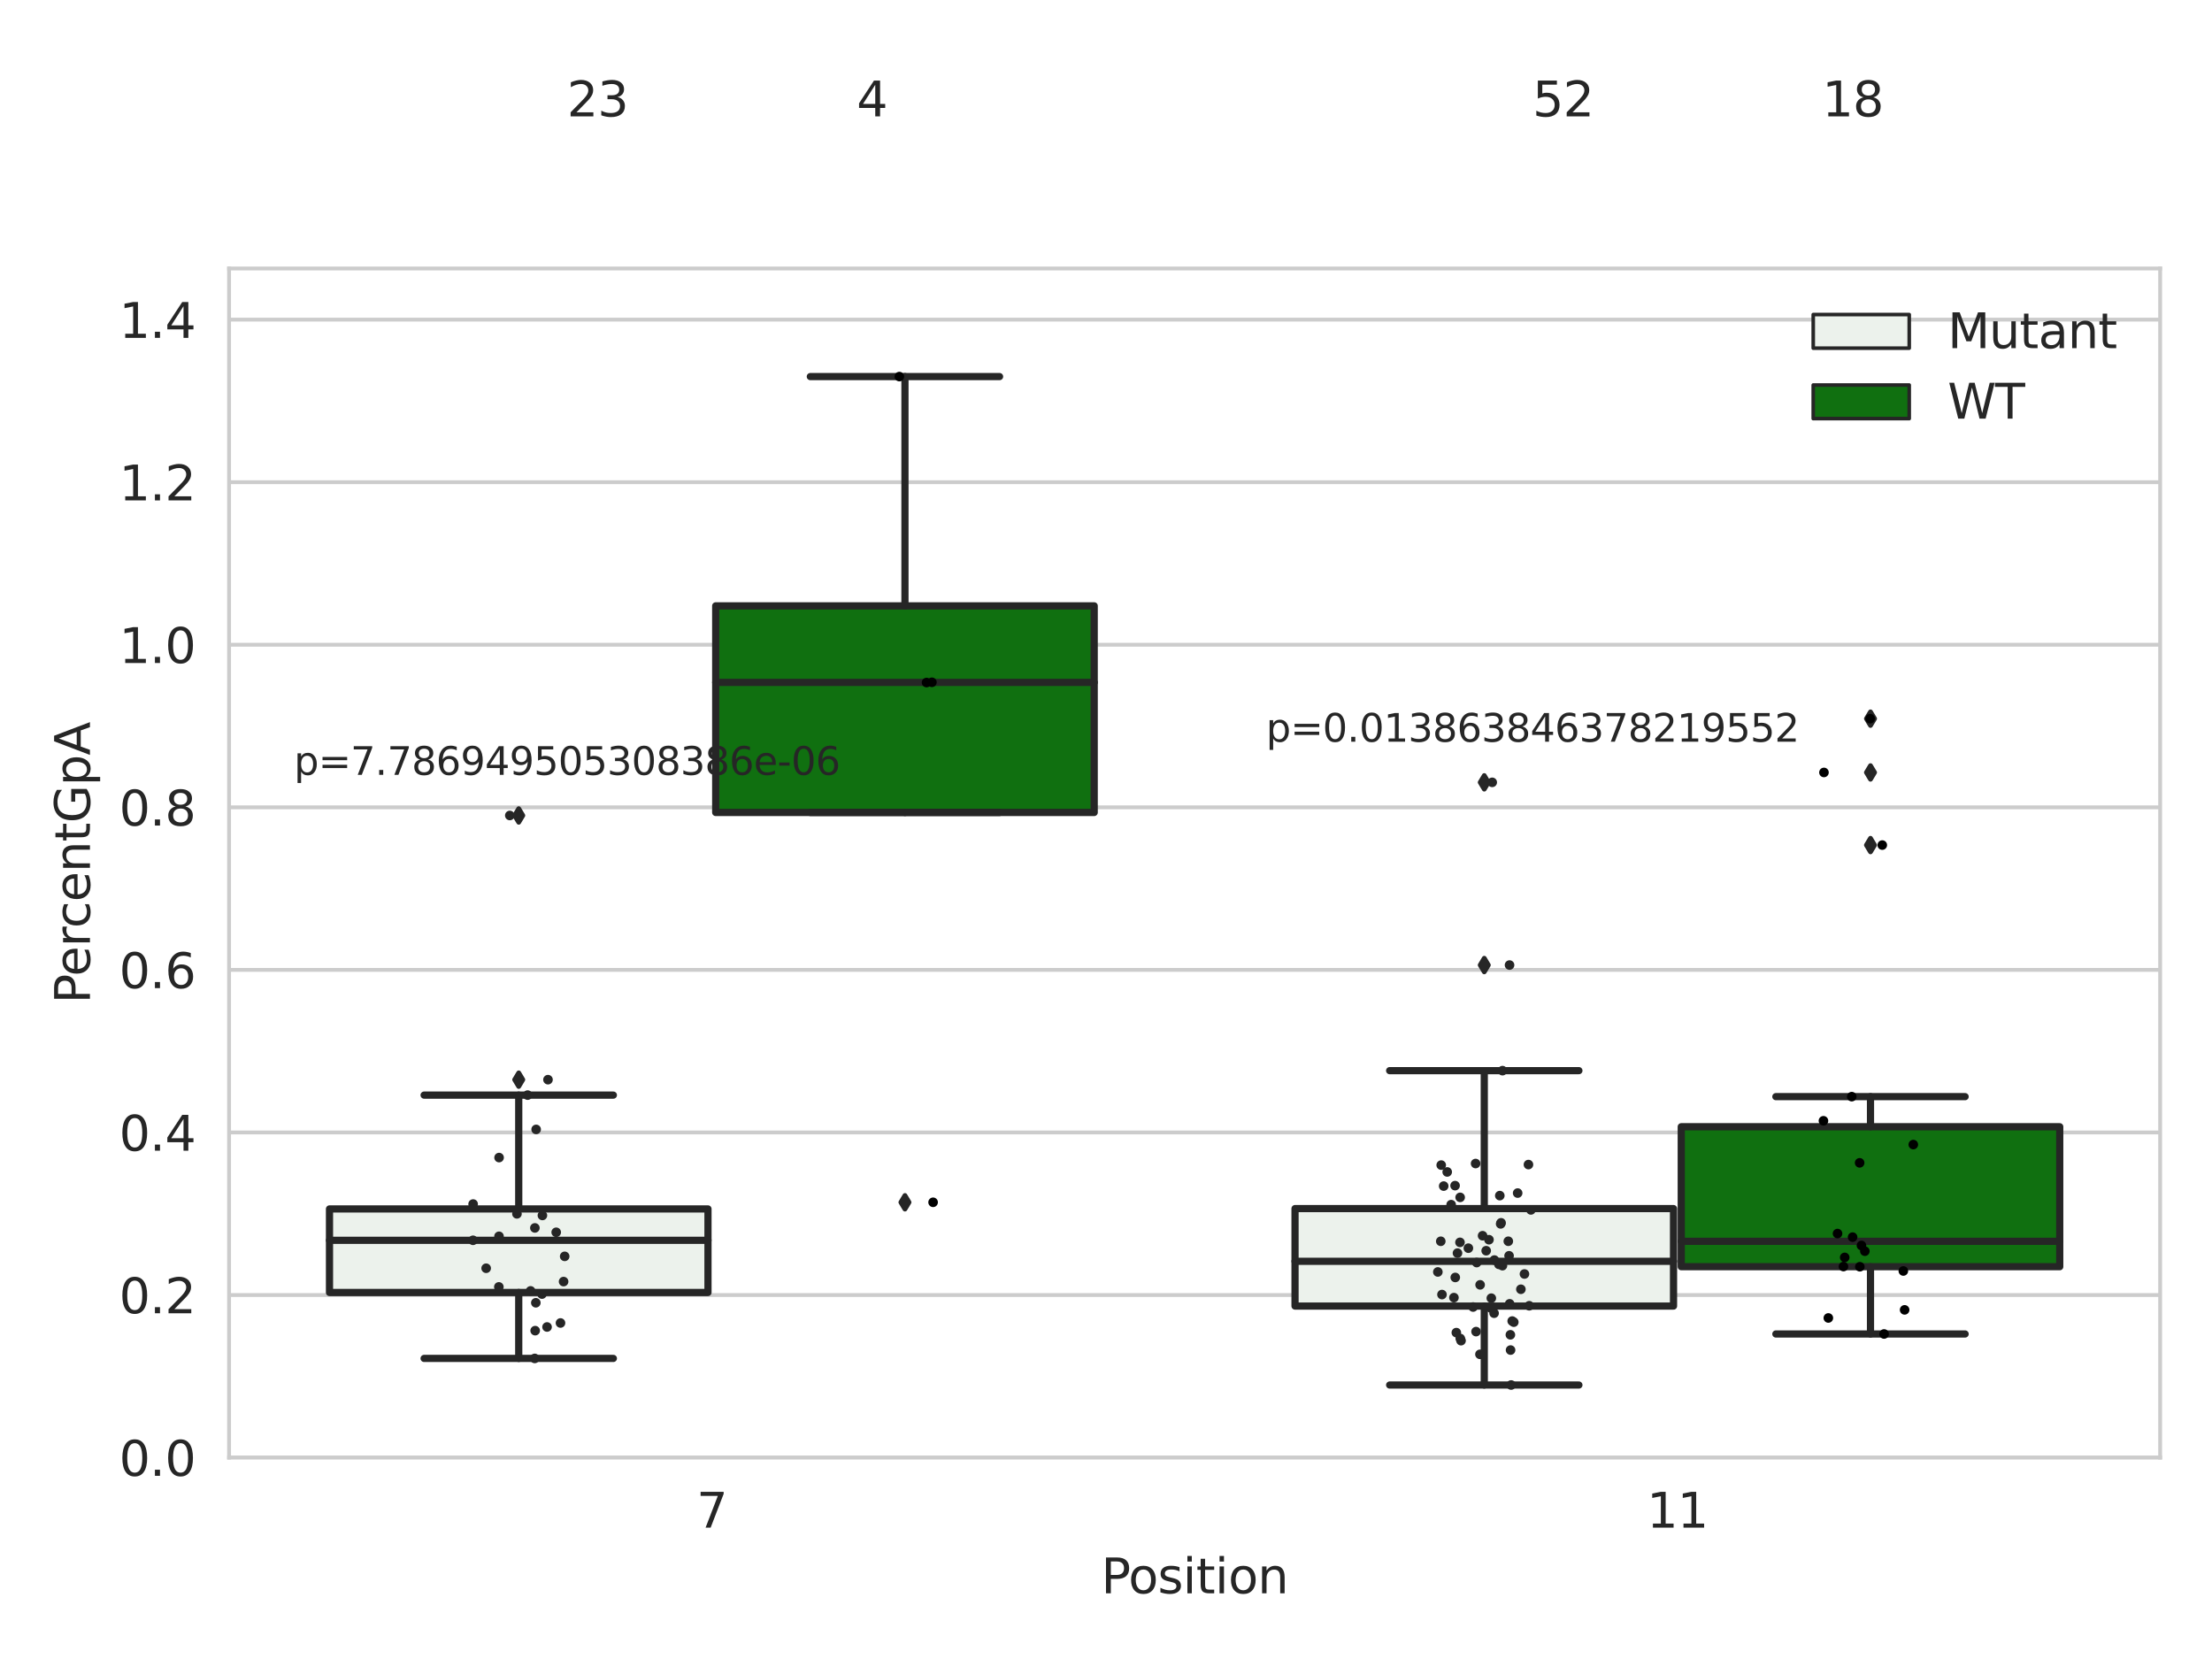 <?xml version="1.0" encoding="utf-8" standalone="no"?>
<!DOCTYPE svg PUBLIC "-//W3C//DTD SVG 1.1//EN"
  "http://www.w3.org/Graphics/SVG/1.1/DTD/svg11.dtd">
<svg xmlns:xlink="http://www.w3.org/1999/xlink" width="460.8pt" height="345.6pt" viewBox="0 0 460.8 345.6" xmlns="http://www.w3.org/2000/svg" version="1.1">
 <defs>
  <style type="text/css">*{stroke-linejoin: round; stroke-linecap: butt}</style>
 </defs>
 <g id="figure_1">
  <g id="patch_1">
   <path d="M 0 345.6 
L 460.8 345.6 
L 460.8 0 
L 0 0 
z
" style="fill: #ffffff"/>
  </g>
  <g id="axes_1">
   <g id="patch_2">
    <path d="M 47.72 303.64 
L 450 303.64 
L 450 55.93 
L 47.72 55.93 
z
" style="fill: #ffffff"/>
   </g>
   <g id="matplotlib.axis_1">
    <g id="xtick_1">
     <g id="text_1">
      <!-- 7 -->
      <g style="fill: #262626" transform="translate(145.109 318.238)scale(0.1 -0.1)">
       <defs>
        <path id="DejaVuSans-37" d="M 525 4666 
L 3525 4666 
L 3525 4397 
L 1831 0 
L 1172 0 
L 2766 4134 
L 525 4134 
L 525 4666 
z
" transform="scale(0.016)"/>
       </defs>
       <use xlink:href="#DejaVuSans-37"/>
      </g>
     </g>
    </g>
    <g id="xtick_2">
     <g id="text_2">
      <!-- 11 -->
      <g style="fill: #262626" transform="translate(343.067 318.238)scale(0.1 -0.1)">
       <defs>
        <path id="DejaVuSans-31" d="M 794 531 
L 1825 531 
L 1825 4091 
L 703 3866 
L 703 4441 
L 1819 4666 
L 2450 4666 
L 2450 531 
L 3481 531 
L 3481 0 
L 794 0 
L 794 531 
z
" transform="scale(0.016)"/>
       </defs>
       <use xlink:href="#DejaVuSans-31"/>
       <use xlink:href="#DejaVuSans-31" x="63.623"/>
      </g>
     </g>
    </g>
    <g id="text_3">
     <!-- Position -->
     <g style="fill: #262626" transform="translate(229.396 331.917)scale(0.1 -0.1)">
      <defs>
       <path id="DejaVuSans-50" d="M 1259 4147 
L 1259 2394 
L 2053 2394 
Q 2494 2394 2734 2622 
Q 2975 2850 2975 3272 
Q 2975 3691 2734 3919 
Q 2494 4147 2053 4147 
L 1259 4147 
z
M 628 4666 
L 2053 4666 
Q 2838 4666 3239 4311 
Q 3641 3956 3641 3272 
Q 3641 2581 3239 2228 
Q 2838 1875 2053 1875 
L 1259 1875 
L 1259 0 
L 628 0 
L 628 4666 
z
" transform="scale(0.016)"/>
       <path id="DejaVuSans-6f" d="M 1959 3097 
Q 1497 3097 1228 2736 
Q 959 2375 959 1747 
Q 959 1119 1226 758 
Q 1494 397 1959 397 
Q 2419 397 2687 759 
Q 2956 1122 2956 1747 
Q 2956 2369 2687 2733 
Q 2419 3097 1959 3097 
z
M 1959 3584 
Q 2709 3584 3137 3096 
Q 3566 2609 3566 1747 
Q 3566 888 3137 398 
Q 2709 -91 1959 -91 
Q 1206 -91 779 398 
Q 353 888 353 1747 
Q 353 2609 779 3096 
Q 1206 3584 1959 3584 
z
" transform="scale(0.016)"/>
       <path id="DejaVuSans-73" d="M 2834 3397 
L 2834 2853 
Q 2591 2978 2328 3040 
Q 2066 3103 1784 3103 
Q 1356 3103 1142 2972 
Q 928 2841 928 2578 
Q 928 2378 1081 2264 
Q 1234 2150 1697 2047 
L 1894 2003 
Q 2506 1872 2764 1633 
Q 3022 1394 3022 966 
Q 3022 478 2636 193 
Q 2250 -91 1575 -91 
Q 1294 -91 989 -36 
Q 684 19 347 128 
L 347 722 
Q 666 556 975 473 
Q 1284 391 1588 391 
Q 1994 391 2212 530 
Q 2431 669 2431 922 
Q 2431 1156 2273 1281 
Q 2116 1406 1581 1522 
L 1381 1569 
Q 847 1681 609 1914 
Q 372 2147 372 2553 
Q 372 3047 722 3315 
Q 1072 3584 1716 3584 
Q 2034 3584 2315 3537 
Q 2597 3491 2834 3397 
z
" transform="scale(0.016)"/>
       <path id="DejaVuSans-69" d="M 603 3500 
L 1178 3500 
L 1178 0 
L 603 0 
L 603 3500 
z
M 603 4863 
L 1178 4863 
L 1178 4134 
L 603 4134 
L 603 4863 
z
" transform="scale(0.016)"/>
       <path id="DejaVuSans-74" d="M 1172 4494 
L 1172 3500 
L 2356 3500 
L 2356 3053 
L 1172 3053 
L 1172 1153 
Q 1172 725 1289 603 
Q 1406 481 1766 481 
L 2356 481 
L 2356 0 
L 1766 0 
Q 1100 0 847 248 
Q 594 497 594 1153 
L 594 3053 
L 172 3053 
L 172 3500 
L 594 3500 
L 594 4494 
L 1172 4494 
z
" transform="scale(0.016)"/>
       <path id="DejaVuSans-6e" d="M 3513 2113 
L 3513 0 
L 2938 0 
L 2938 2094 
Q 2938 2591 2744 2837 
Q 2550 3084 2163 3084 
Q 1697 3084 1428 2787 
Q 1159 2491 1159 1978 
L 1159 0 
L 581 0 
L 581 3500 
L 1159 3500 
L 1159 2956 
Q 1366 3272 1645 3428 
Q 1925 3584 2291 3584 
Q 2894 3584 3203 3211 
Q 3513 2838 3513 2113 
z
" transform="scale(0.016)"/>
      </defs>
      <use xlink:href="#DejaVuSans-50"/>
      <use xlink:href="#DejaVuSans-6f" x="56.678"/>
      <use xlink:href="#DejaVuSans-73" x="117.859"/>
      <use xlink:href="#DejaVuSans-69" x="169.959"/>
      <use xlink:href="#DejaVuSans-74" x="197.742"/>
      <use xlink:href="#DejaVuSans-69" x="236.951"/>
      <use xlink:href="#DejaVuSans-6f" x="264.734"/>
      <use xlink:href="#DejaVuSans-6e" x="325.916"/>
     </g>
    </g>
   </g>
   <g id="matplotlib.axis_2">
    <g id="ytick_1">
     <g id="line2d_1">
      <path d="M 47.72 303.64 
L 450 303.64 
" clip-path="url(#p3876f5546f)" style="fill: none; stroke: #cccccc; stroke-width: 0.8; stroke-linecap: round"/>
     </g>
     <g id="text_4">
      <!-- 0.0 -->
      <g style="fill: #262626" transform="translate(24.817 307.439)scale(0.1 -0.1)">
       <defs>
        <path id="DejaVuSans-30" d="M 2034 4250 
Q 1547 4250 1301 3770 
Q 1056 3291 1056 2328 
Q 1056 1369 1301 889 
Q 1547 409 2034 409 
Q 2525 409 2770 889 
Q 3016 1369 3016 2328 
Q 3016 3291 2770 3770 
Q 2525 4250 2034 4250 
z
M 2034 4750 
Q 2819 4750 3233 4129 
Q 3647 3509 3647 2328 
Q 3647 1150 3233 529 
Q 2819 -91 2034 -91 
Q 1250 -91 836 529 
Q 422 1150 422 2328 
Q 422 3509 836 4129 
Q 1250 4750 2034 4750 
z
" transform="scale(0.016)"/>
        <path id="DejaVuSans-2e" d="M 684 794 
L 1344 794 
L 1344 0 
L 684 0 
L 684 794 
z
" transform="scale(0.016)"/>
       </defs>
       <use xlink:href="#DejaVuSans-30"/>
       <use xlink:href="#DejaVuSans-2e" x="63.623"/>
       <use xlink:href="#DejaVuSans-30" x="95.41"/>
      </g>
     </g>
    </g>
    <g id="ytick_2">
     <g id="line2d_2">
      <path d="M 47.72 269.774 
L 450 269.774 
" clip-path="url(#p3876f5546f)" style="fill: none; stroke: #cccccc; stroke-width: 0.8; stroke-linecap: round"/>
     </g>
     <g id="text_5">
      <!-- 0.2 -->
      <g style="fill: #262626" transform="translate(24.817 273.574)scale(0.1 -0.1)">
       <defs>
        <path id="DejaVuSans-32" d="M 1228 531 
L 3431 531 
L 3431 0 
L 469 0 
L 469 531 
Q 828 903 1448 1529 
Q 2069 2156 2228 2338 
Q 2531 2678 2651 2914 
Q 2772 3150 2772 3378 
Q 2772 3750 2511 3984 
Q 2250 4219 1831 4219 
Q 1534 4219 1204 4116 
Q 875 4013 500 3803 
L 500 4441 
Q 881 4594 1212 4672 
Q 1544 4750 1819 4750 
Q 2544 4750 2975 4387 
Q 3406 4025 3406 3419 
Q 3406 3131 3298 2873 
Q 3191 2616 2906 2266 
Q 2828 2175 2409 1742 
Q 1991 1309 1228 531 
z
" transform="scale(0.016)"/>
       </defs>
       <use xlink:href="#DejaVuSans-30"/>
       <use xlink:href="#DejaVuSans-2e" x="63.623"/>
       <use xlink:href="#DejaVuSans-32" x="95.41"/>
      </g>
     </g>
    </g>
    <g id="ytick_3">
     <g id="line2d_3">
      <path d="M 47.72 235.909 
L 450 235.909 
" clip-path="url(#p3876f5546f)" style="fill: none; stroke: #cccccc; stroke-width: 0.8; stroke-linecap: round"/>
     </g>
     <g id="text_6">
      <!-- 0.4 -->
      <g style="fill: #262626" transform="translate(24.817 239.708)scale(0.1 -0.1)">
       <defs>
        <path id="DejaVuSans-34" d="M 2419 4116 
L 825 1625 
L 2419 1625 
L 2419 4116 
z
M 2253 4666 
L 3047 4666 
L 3047 1625 
L 3713 1625 
L 3713 1100 
L 3047 1100 
L 3047 0 
L 2419 0 
L 2419 1100 
L 313 1100 
L 313 1709 
L 2253 4666 
z
" transform="scale(0.016)"/>
       </defs>
       <use xlink:href="#DejaVuSans-30"/>
       <use xlink:href="#DejaVuSans-2e" x="63.623"/>
       <use xlink:href="#DejaVuSans-34" x="95.41"/>
      </g>
     </g>
    </g>
    <g id="ytick_4">
     <g id="line2d_4">
      <path d="M 47.72 202.043 
L 450 202.043 
" clip-path="url(#p3876f5546f)" style="fill: none; stroke: #cccccc; stroke-width: 0.8; stroke-linecap: round"/>
     </g>
     <g id="text_7">
      <!-- 0.6 -->
      <g style="fill: #262626" transform="translate(24.817 205.842)scale(0.1 -0.1)">
       <defs>
        <path id="DejaVuSans-36" d="M 2113 2584 
Q 1688 2584 1439 2293 
Q 1191 2003 1191 1497 
Q 1191 994 1439 701 
Q 1688 409 2113 409 
Q 2538 409 2786 701 
Q 3034 994 3034 1497 
Q 3034 2003 2786 2293 
Q 2538 2584 2113 2584 
z
M 3366 4563 
L 3366 3988 
Q 3128 4100 2886 4159 
Q 2644 4219 2406 4219 
Q 1781 4219 1451 3797 
Q 1122 3375 1075 2522 
Q 1259 2794 1537 2939 
Q 1816 3084 2150 3084 
Q 2853 3084 3261 2657 
Q 3669 2231 3669 1497 
Q 3669 778 3244 343 
Q 2819 -91 2113 -91 
Q 1303 -91 875 529 
Q 447 1150 447 2328 
Q 447 3434 972 4092 
Q 1497 4750 2381 4750 
Q 2619 4750 2861 4703 
Q 3103 4656 3366 4563 
z
" transform="scale(0.016)"/>
       </defs>
       <use xlink:href="#DejaVuSans-30"/>
       <use xlink:href="#DejaVuSans-2e" x="63.623"/>
       <use xlink:href="#DejaVuSans-36" x="95.41"/>
      </g>
     </g>
    </g>
    <g id="ytick_5">
     <g id="line2d_5">
      <path d="M 47.72 168.177 
L 450 168.177 
" clip-path="url(#p3876f5546f)" style="fill: none; stroke: #cccccc; stroke-width: 0.8; stroke-linecap: round"/>
     </g>
     <g id="text_8">
      <!-- 0.8 -->
      <g style="fill: #262626" transform="translate(24.817 171.977)scale(0.1 -0.1)">
       <defs>
        <path id="DejaVuSans-38" d="M 2034 2216 
Q 1584 2216 1326 1975 
Q 1069 1734 1069 1313 
Q 1069 891 1326 650 
Q 1584 409 2034 409 
Q 2484 409 2743 651 
Q 3003 894 3003 1313 
Q 3003 1734 2745 1975 
Q 2488 2216 2034 2216 
z
M 1403 2484 
Q 997 2584 770 2862 
Q 544 3141 544 3541 
Q 544 4100 942 4425 
Q 1341 4750 2034 4750 
Q 2731 4750 3128 4425 
Q 3525 4100 3525 3541 
Q 3525 3141 3298 2862 
Q 3072 2584 2669 2484 
Q 3125 2378 3379 2068 
Q 3634 1759 3634 1313 
Q 3634 634 3220 271 
Q 2806 -91 2034 -91 
Q 1263 -91 848 271 
Q 434 634 434 1313 
Q 434 1759 690 2068 
Q 947 2378 1403 2484 
z
M 1172 3481 
Q 1172 3119 1398 2916 
Q 1625 2713 2034 2713 
Q 2441 2713 2670 2916 
Q 2900 3119 2900 3481 
Q 2900 3844 2670 4047 
Q 2441 4250 2034 4250 
Q 1625 4250 1398 4047 
Q 1172 3844 1172 3481 
z
" transform="scale(0.016)"/>
       </defs>
       <use xlink:href="#DejaVuSans-30"/>
       <use xlink:href="#DejaVuSans-2e" x="63.623"/>
       <use xlink:href="#DejaVuSans-38" x="95.41"/>
      </g>
     </g>
    </g>
    <g id="ytick_6">
     <g id="line2d_6">
      <path d="M 47.72 134.312 
L 450 134.312 
" clip-path="url(#p3876f5546f)" style="fill: none; stroke: #cccccc; stroke-width: 0.8; stroke-linecap: round"/>
     </g>
     <g id="text_9">
      <!-- 1.0 -->
      <g style="fill: #262626" transform="translate(24.817 138.111)scale(0.1 -0.1)">
       <use xlink:href="#DejaVuSans-31"/>
       <use xlink:href="#DejaVuSans-2e" x="63.623"/>
       <use xlink:href="#DejaVuSans-30" x="95.41"/>
      </g>
     </g>
    </g>
    <g id="ytick_7">
     <g id="line2d_7">
      <path d="M 47.72 100.446 
L 450 100.446 
" clip-path="url(#p3876f5546f)" style="fill: none; stroke: #cccccc; stroke-width: 0.8; stroke-linecap: round"/>
     </g>
     <g id="text_10">
      <!-- 1.2 -->
      <g style="fill: #262626" transform="translate(24.817 104.245)scale(0.1 -0.1)">
       <use xlink:href="#DejaVuSans-31"/>
       <use xlink:href="#DejaVuSans-2e" x="63.623"/>
       <use xlink:href="#DejaVuSans-32" x="95.41"/>
      </g>
     </g>
    </g>
    <g id="ytick_8">
     <g id="line2d_8">
      <path d="M 47.72 66.58 
L 450 66.58 
" clip-path="url(#p3876f5546f)" style="fill: none; stroke: #cccccc; stroke-width: 0.8; stroke-linecap: round"/>
     </g>
     <g id="text_11">
      <!-- 1.4 -->
      <g style="fill: #262626" transform="translate(24.817 70.38)scale(0.1 -0.1)">
       <use xlink:href="#DejaVuSans-31"/>
       <use xlink:href="#DejaVuSans-2e" x="63.623"/>
       <use xlink:href="#DejaVuSans-34" x="95.41"/>
      </g>
     </g>
    </g>
    <g id="text_12">
     <!-- PercentGpA -->
     <g style="fill: #262626" transform="translate(18.737 209.062)rotate(-90)scale(0.1 -0.1)">
      <defs>
       <path id="DejaVuSans-65" d="M 3597 1894 
L 3597 1613 
L 953 1613 
Q 991 1019 1311 708 
Q 1631 397 2203 397 
Q 2534 397 2845 478 
Q 3156 559 3463 722 
L 3463 178 
Q 3153 47 2828 -22 
Q 2503 -91 2169 -91 
Q 1331 -91 842 396 
Q 353 884 353 1716 
Q 353 2575 817 3079 
Q 1281 3584 2069 3584 
Q 2775 3584 3186 3129 
Q 3597 2675 3597 1894 
z
M 3022 2063 
Q 3016 2534 2758 2815 
Q 2500 3097 2075 3097 
Q 1594 3097 1305 2825 
Q 1016 2553 972 2059 
L 3022 2063 
z
" transform="scale(0.016)"/>
       <path id="DejaVuSans-72" d="M 2631 2963 
Q 2534 3019 2420 3045 
Q 2306 3072 2169 3072 
Q 1681 3072 1420 2755 
Q 1159 2438 1159 1844 
L 1159 0 
L 581 0 
L 581 3500 
L 1159 3500 
L 1159 2956 
Q 1341 3275 1631 3429 
Q 1922 3584 2338 3584 
Q 2397 3584 2469 3576 
Q 2541 3569 2628 3553 
L 2631 2963 
z
" transform="scale(0.016)"/>
       <path id="DejaVuSans-63" d="M 3122 3366 
L 3122 2828 
Q 2878 2963 2633 3030 
Q 2388 3097 2138 3097 
Q 1578 3097 1268 2742 
Q 959 2388 959 1747 
Q 959 1106 1268 751 
Q 1578 397 2138 397 
Q 2388 397 2633 464 
Q 2878 531 3122 666 
L 3122 134 
Q 2881 22 2623 -34 
Q 2366 -91 2075 -91 
Q 1284 -91 818 406 
Q 353 903 353 1747 
Q 353 2603 823 3093 
Q 1294 3584 2113 3584 
Q 2378 3584 2631 3529 
Q 2884 3475 3122 3366 
z
" transform="scale(0.016)"/>
       <path id="DejaVuSans-47" d="M 3809 666 
L 3809 1919 
L 2778 1919 
L 2778 2438 
L 4434 2438 
L 4434 434 
Q 4069 175 3628 42 
Q 3188 -91 2688 -91 
Q 1594 -91 976 548 
Q 359 1188 359 2328 
Q 359 3472 976 4111 
Q 1594 4750 2688 4750 
Q 3144 4750 3555 4637 
Q 3966 4525 4313 4306 
L 4313 3634 
Q 3963 3931 3569 4081 
Q 3175 4231 2741 4231 
Q 1884 4231 1454 3753 
Q 1025 3275 1025 2328 
Q 1025 1384 1454 906 
Q 1884 428 2741 428 
Q 3075 428 3337 486 
Q 3600 544 3809 666 
z
" transform="scale(0.016)"/>
       <path id="DejaVuSans-70" d="M 1159 525 
L 1159 -1331 
L 581 -1331 
L 581 3500 
L 1159 3500 
L 1159 2969 
Q 1341 3281 1617 3432 
Q 1894 3584 2278 3584 
Q 2916 3584 3314 3078 
Q 3713 2572 3713 1747 
Q 3713 922 3314 415 
Q 2916 -91 2278 -91 
Q 1894 -91 1617 61 
Q 1341 213 1159 525 
z
M 3116 1747 
Q 3116 2381 2855 2742 
Q 2594 3103 2138 3103 
Q 1681 3103 1420 2742 
Q 1159 2381 1159 1747 
Q 1159 1113 1420 752 
Q 1681 391 2138 391 
Q 2594 391 2855 752 
Q 3116 1113 3116 1747 
z
" transform="scale(0.016)"/>
       <path id="DejaVuSans-41" d="M 2188 4044 
L 1331 1722 
L 3047 1722 
L 2188 4044 
z
M 1831 4666 
L 2547 4666 
L 4325 0 
L 3669 0 
L 3244 1197 
L 1141 1197 
L 716 0 
L 50 0 
L 1831 4666 
z
" transform="scale(0.016)"/>
      </defs>
      <use xlink:href="#DejaVuSans-50"/>
      <use xlink:href="#DejaVuSans-65" x="56.678"/>
      <use xlink:href="#DejaVuSans-72" x="118.201"/>
      <use xlink:href="#DejaVuSans-63" x="157.064"/>
      <use xlink:href="#DejaVuSans-65" x="212.045"/>
      <use xlink:href="#DejaVuSans-6e" x="273.568"/>
      <use xlink:href="#DejaVuSans-74" x="336.947"/>
      <use xlink:href="#DejaVuSans-47" x="376.156"/>
      <use xlink:href="#DejaVuSans-70" x="453.646"/>
      <use xlink:href="#DejaVuSans-41" x="517.123"/>
     </g>
    </g>
   </g>
   <g id="patch_3">
    <path d="M 68.639 269.248 
L 147.485 269.248 
L 147.485 251.844 
L 68.639 251.844 
L 68.639 269.248 
z
" clip-path="url(#p3876f5546f)" style="fill: #ecf2ec; stroke: #262626; stroke-width: 1.5; stroke-linejoin: miter"/>
   </g>
   <g id="patch_4">
    <path d="M 149.095 169.254 
L 227.941 169.254 
L 227.941 126.212 
L 149.095 126.212 
L 149.095 169.254 
z
" clip-path="url(#p3876f5546f)" style="fill: #107010; stroke: #262626; stroke-width: 1.5; stroke-linejoin: miter"/>
   </g>
   <g id="patch_5">
    <path d="M 269.779 272.078 
L 348.625 272.078 
L 348.625 251.771 
L 269.779 251.771 
L 269.779 272.078 
z
" clip-path="url(#p3876f5546f)" style="fill: #ecf2ec; stroke: #262626; stroke-width: 1.5; stroke-linejoin: miter"/>
   </g>
   <g id="patch_6">
    <path d="M 350.235 263.876 
L 429.081 263.876 
L 429.081 234.719 
L 350.235 234.719 
L 350.235 263.876 
z
" clip-path="url(#p3876f5546f)" style="fill: #107010; stroke: #262626; stroke-width: 1.5; stroke-linejoin: miter"/>
   </g>
   <g id="patch_7">
    <path d="M 148.29 303.64 
L 148.29 303.64 
L 148.29 303.64 
L 148.29 303.64 
z
" clip-path="url(#p3876f5546f)" style="fill: #ecf2ec; stroke: #262626; stroke-width: 0.75; stroke-linejoin: miter"/>
   </g>
   <g id="patch_8">
    <path d="M 148.29 303.64 
L 148.29 303.64 
L 148.29 303.64 
L 148.29 303.64 
z
" clip-path="url(#p3876f5546f)" style="fill: #107010; stroke: #262626; stroke-width: 0.75; stroke-linejoin: miter"/>
   </g>
   <g id="PathCollection_1"/>
   <g id="PathCollection_2"/>
   <g id="line2d_9">
    <path d="M 108.062 269.248 
L 108.062 282.984 
" clip-path="url(#p3876f5546f)" style="fill: none; stroke: #262626; stroke-width: 1.5; stroke-linecap: round"/>
   </g>
   <g id="line2d_10">
    <path d="M 108.062 251.844 
L 108.062 228.133 
" clip-path="url(#p3876f5546f)" style="fill: none; stroke: #262626; stroke-width: 1.5; stroke-linecap: round"/>
   </g>
   <g id="line2d_11">
    <path d="M 88.35 282.984 
L 127.774 282.984 
" clip-path="url(#p3876f5546f)" style="fill: none; stroke: #262626; stroke-width: 1.5; stroke-linecap: round"/>
   </g>
   <g id="line2d_12">
    <path d="M 88.35 228.133 
L 127.774 228.133 
" clip-path="url(#p3876f5546f)" style="fill: none; stroke: #262626; stroke-width: 1.5; stroke-linecap: round"/>
   </g>
   <g id="line2d_13">
    <defs>
     <path id="m146801a4af" d="M -0 1.414 
L 0.849 0 
L 0 -1.414 
L -0.849 -0 
z
" style="stroke: #262626; stroke-linejoin: miter"/>
    </defs>
    <g clip-path="url(#p3876f5546f)">
     <use xlink:href="#m146801a4af" x="108.062" y="224.915" style="fill: #262626; stroke: #262626; stroke-linejoin: miter"/>
     <use xlink:href="#m146801a4af" x="108.062" y="169.878" style="fill: #262626; stroke: #262626; stroke-linejoin: miter"/>
    </g>
   </g>
   <g id="line2d_14">
    <path d="M 188.518 169.254 
L 188.518 169.254 
" clip-path="url(#p3876f5546f)" style="fill: none; stroke: #262626; stroke-width: 1.5; stroke-linecap: round"/>
   </g>
   <g id="line2d_15">
    <path d="M 188.518 126.212 
L 188.518 78.449 
" clip-path="url(#p3876f5546f)" style="fill: none; stroke: #262626; stroke-width: 1.5; stroke-linecap: round"/>
   </g>
   <g id="line2d_16">
    <path d="M 168.806 169.254 
L 208.23 169.254 
" clip-path="url(#p3876f5546f)" style="fill: none; stroke: #262626; stroke-width: 1.5; stroke-linecap: round"/>
   </g>
   <g id="line2d_17">
    <path d="M 168.806 78.449 
L 208.23 78.449 
" clip-path="url(#p3876f5546f)" style="fill: none; stroke: #262626; stroke-width: 1.5; stroke-linecap: round"/>
   </g>
   <g id="line2d_18">
    <g clip-path="url(#p3876f5546f)">
     <use xlink:href="#m146801a4af" x="188.518" y="250.46" style="fill: #262626; stroke: #262626; stroke-linejoin: miter"/>
    </g>
   </g>
   <g id="line2d_19">
    <path d="M 309.202 272.078 
L 309.202 288.525 
" clip-path="url(#p3876f5546f)" style="fill: none; stroke: #262626; stroke-width: 1.5; stroke-linecap: round"/>
   </g>
   <g id="line2d_20">
    <path d="M 309.202 251.771 
L 309.202 223.036 
" clip-path="url(#p3876f5546f)" style="fill: none; stroke: #262626; stroke-width: 1.5; stroke-linecap: round"/>
   </g>
   <g id="line2d_21">
    <path d="M 289.49 288.525 
L 328.914 288.525 
" clip-path="url(#p3876f5546f)" style="fill: none; stroke: #262626; stroke-width: 1.5; stroke-linecap: round"/>
   </g>
   <g id="line2d_22">
    <path d="M 289.49 223.036 
L 328.914 223.036 
" clip-path="url(#p3876f5546f)" style="fill: none; stroke: #262626; stroke-width: 1.5; stroke-linecap: round"/>
   </g>
   <g id="line2d_23">
    <g clip-path="url(#p3876f5546f)">
     <use xlink:href="#m146801a4af" x="309.202" y="201.038" style="fill: #262626; stroke: #262626; stroke-linejoin: miter"/>
     <use xlink:href="#m146801a4af" x="309.202" y="162.976" style="fill: #262626; stroke: #262626; stroke-linejoin: miter"/>
    </g>
   </g>
   <g id="line2d_24">
    <path d="M 389.658 263.876 
L 389.658 277.892 
" clip-path="url(#p3876f5546f)" style="fill: none; stroke: #262626; stroke-width: 1.5; stroke-linecap: round"/>
   </g>
   <g id="line2d_25">
    <path d="M 389.658 234.719 
L 389.658 228.451 
" clip-path="url(#p3876f5546f)" style="fill: none; stroke: #262626; stroke-width: 1.5; stroke-linecap: round"/>
   </g>
   <g id="line2d_26">
    <path d="M 369.946 277.892 
L 409.37 277.892 
" clip-path="url(#p3876f5546f)" style="fill: none; stroke: #262626; stroke-width: 1.5; stroke-linecap: round"/>
   </g>
   <g id="line2d_27">
    <path d="M 369.946 228.451 
L 409.37 228.451 
" clip-path="url(#p3876f5546f)" style="fill: none; stroke: #262626; stroke-width: 1.5; stroke-linecap: round"/>
   </g>
   <g id="line2d_28">
    <g clip-path="url(#p3876f5546f)">
     <use xlink:href="#m146801a4af" x="389.658" y="149.71" style="fill: #262626; stroke: #262626; stroke-linejoin: miter"/>
     <use xlink:href="#m146801a4af" x="389.658" y="176.044" style="fill: #262626; stroke: #262626; stroke-linejoin: miter"/>
     <use xlink:href="#m146801a4af" x="389.658" y="160.916" style="fill: #262626; stroke: #262626; stroke-linejoin: miter"/>
    </g>
   </g>
   <g id="line2d_29">
    <path d="M 68.639 258.375 
L 147.485 258.375 
" clip-path="url(#p3876f5546f)" style="fill: none; stroke: #262626; stroke-width: 1.5; stroke-linecap: round"/>
   </g>
   <g id="line2d_30">
    <path d="M 149.095 142.159 
L 227.941 142.159 
" clip-path="url(#p3876f5546f)" style="fill: none; stroke: #262626; stroke-width: 1.5; stroke-linecap: round"/>
   </g>
   <g id="line2d_31">
    <path d="M 269.779 262.755 
L 348.625 262.755 
" clip-path="url(#p3876f5546f)" style="fill: none; stroke: #262626; stroke-width: 1.5; stroke-linecap: round"/>
   </g>
   <g id="line2d_32">
    <path d="M 350.235 258.588 
L 429.081 258.588 
" clip-path="url(#p3876f5546f)" style="fill: none; stroke: #262626; stroke-width: 1.5; stroke-linecap: round"/>
   </g>
   <g id="patch_9">
    <path d="M 47.72 303.64 
L 47.72 55.93 
" style="fill: none; stroke: #cccccc; stroke-width: 0.8; stroke-linejoin: miter; stroke-linecap: square"/>
   </g>
   <g id="patch_10">
    <path d="M 450 303.64 
L 450 55.93 
" style="fill: none; stroke: #cccccc; stroke-width: 0.8; stroke-linejoin: miter; stroke-linecap: square"/>
   </g>
   <g id="patch_11">
    <path d="M 47.72 303.64 
L 450 303.64 
" style="fill: none; stroke: #cccccc; stroke-width: 0.8; stroke-linejoin: miter; stroke-linecap: square"/>
   </g>
   <g id="patch_12">
    <path d="M 47.72 55.93 
L 450 55.93 
" style="fill: none; stroke: #cccccc; stroke-width: 0.8; stroke-linejoin: miter; stroke-linecap: square"/>
   </g>
   <g id="PathCollection_3">
    <defs>
     <path id="C0_0_f867ff29d5" d="M 0 1 
C 0.265 1 0.52 0.895 0.707 0.707 
C 0.895 0.52 1 0.265 1 -0 
C 1 -0.265 0.895 -0.52 0.707 -0.707 
C 0.52 -0.895 0.265 -1 0 -1 
C -0.265 -1 -0.52 -0.895 -0.707 -0.707 
C -0.895 -0.52 -1 -0.265 -1 0 
C -1 0.265 -0.895 0.52 -0.707 0.707 
C -0.52 0.895 -0.265 1 0 1 
z
"/>
    </defs>
    <g clip-path="url(#p3876f5546f)">
     <use xlink:href="#C0_0_f867ff29d5" x="112.908" y="269.579" style="fill: #262626"/>
    </g>
    <g clip-path="url(#p3876f5546f)">
     <use xlink:href="#C0_0_f867ff29d5" x="111.392" y="282.984" style="fill: #262626"/>
    </g>
    <g clip-path="url(#p3876f5546f)">
     <use xlink:href="#C0_0_f867ff29d5" x="98.561" y="250.822" style="fill: #262626"/>
    </g>
    <g clip-path="url(#p3876f5546f)">
     <use xlink:href="#C0_0_f867ff29d5" x="114.156" y="224.915" style="fill: #262626"/>
    </g>
    <g clip-path="url(#p3876f5546f)">
     <use xlink:href="#C0_0_f867ff29d5" x="117.634" y="261.721" style="fill: #262626"/>
    </g>
    <g clip-path="url(#p3876f5546f)">
     <use xlink:href="#C0_0_f867ff29d5" x="106.203" y="169.878" style="fill: #262626"/>
    </g>
    <g clip-path="url(#p3876f5546f)">
     <use xlink:href="#C0_0_f867ff29d5" x="107.691" y="252.865" style="fill: #262626"/>
    </g>
    <g clip-path="url(#p3876f5546f)">
     <use xlink:href="#C0_0_f867ff29d5" x="103.921" y="268.084" style="fill: #262626"/>
    </g>
    <g clip-path="url(#p3876f5546f)">
     <use xlink:href="#C0_0_f867ff29d5" x="103.954" y="257.544" style="fill: #262626"/>
    </g>
    <g clip-path="url(#p3876f5546f)">
     <use xlink:href="#C0_0_f867ff29d5" x="111.486" y="277.199" style="fill: #262626"/>
    </g>
    <g clip-path="url(#p3876f5546f)">
     <use xlink:href="#C0_0_f867ff29d5" x="103.968" y="241.143" style="fill: #262626"/>
    </g>
    <g clip-path="url(#p3876f5546f)">
     <use xlink:href="#C0_0_f867ff29d5" x="110.531" y="268.917" style="fill: #262626"/>
    </g>
    <g clip-path="url(#p3876f5546f)">
     <use xlink:href="#C0_0_f867ff29d5" x="116.761" y="275.602" style="fill: #262626"/>
    </g>
    <g clip-path="url(#p3876f5546f)">
     <use xlink:href="#C0_0_f867ff29d5" x="98.535" y="258.375" style="fill: #262626"/>
    </g>
    <g clip-path="url(#p3876f5546f)">
     <use xlink:href="#C0_0_f867ff29d5" x="101.276" y="264.198" style="fill: #262626"/>
    </g>
    <g clip-path="url(#p3876f5546f)">
     <use xlink:href="#C0_0_f867ff29d5" x="111.69" y="235.278" style="fill: #262626"/>
    </g>
    <g clip-path="url(#p3876f5546f)">
     <use xlink:href="#C0_0_f867ff29d5" x="117.406" y="266.976" style="fill: #262626"/>
    </g>
    <g clip-path="url(#p3876f5546f)">
     <use xlink:href="#C0_0_f867ff29d5" x="113.961" y="276.435" style="fill: #262626"/>
    </g>
    <g clip-path="url(#p3876f5546f)">
     <use xlink:href="#C0_0_f867ff29d5" x="115.868" y="256.707" style="fill: #262626"/>
    </g>
    <g clip-path="url(#p3876f5546f)">
     <use xlink:href="#C0_0_f867ff29d5" x="112.995" y="253.199" style="fill: #262626"/>
    </g>
    <g clip-path="url(#p3876f5546f)">
     <use xlink:href="#C0_0_f867ff29d5" x="111.426" y="255.797" style="fill: #262626"/>
    </g>
    <g clip-path="url(#p3876f5546f)">
     <use xlink:href="#C0_0_f867ff29d5" x="111.624" y="271.39" style="fill: #262626"/>
    </g>
    <g clip-path="url(#p3876f5546f)">
     <use xlink:href="#C0_0_f867ff29d5" x="109.913" y="228.133" style="fill: #262626"/>
    </g>
   </g>
   <g id="PathCollection_4">
    <defs>
     <path id="C1_0_a2bce1f67b" d="M 0 1 
C 0.265 1 0.52 0.895 0.707 0.707 
C 0.895 0.52 1 0.265 1 -0 
C 1 -0.265 0.895 -0.52 0.707 -0.707 
C 0.52 -0.895 0.265 -1 0 -1 
C -0.265 -1 -0.52 -0.895 -0.707 -0.707 
C -0.895 -0.52 -1 -0.265 -1 0 
C -1 0.265 -0.895 0.52 -0.707 0.707 
C -0.52 0.895 -0.265 1 0 1 
z
"/>
    </defs>
    <g clip-path="url(#p3876f5546f)">
     <use xlink:href="#C1_0_a2bce1f67b" x="187.352" y="78.449"/>
    </g>
    <g clip-path="url(#p3876f5546f)">
     <use xlink:href="#C1_0_a2bce1f67b" x="194.382" y="250.46"/>
    </g>
    <g clip-path="url(#p3876f5546f)">
     <use xlink:href="#C1_0_a2bce1f67b" x="193.017" y="142.185"/>
    </g>
    <g clip-path="url(#p3876f5546f)">
     <use xlink:href="#C1_0_a2bce1f67b" x="194.136" y="142.133"/>
    </g>
   </g>
   <g id="PathCollection_5">
    <defs>
     <path id="C2_0_c6355325d6" d="M 0 1 
C 0.265 1 0.52 0.895 0.707 0.707 
C 0.895 0.52 1 0.265 1 -0 
C 1 -0.265 0.895 -0.52 0.707 -0.707 
C 0.52 -0.895 0.265 -1 0 -1 
C -0.265 -1 -0.52 -0.895 -0.707 -0.707 
C -0.895 -0.52 -1 -0.265 -1 0 
C -1 0.265 -0.895 0.52 -0.707 0.707 
C -0.52 0.895 -0.265 1 0 1 
z
"/>
    </defs>
    <g clip-path="url(#p3876f5546f)">
     <use xlink:href="#C2_0_c6355325d6" x="314.465" y="201.038" style="fill: #262626"/>
    </g>
    <g clip-path="url(#p3876f5546f)">
     <use xlink:href="#C2_0_c6355325d6" x="312.613" y="254.956" style="fill: #262626"/>
    </g>
    <g clip-path="url(#p3876f5546f)">
     <use xlink:href="#C2_0_c6355325d6" x="304.176" y="249.434" style="fill: #262626"/>
    </g>
    <g clip-path="url(#p3876f5546f)">
     <use xlink:href="#C2_0_c6355325d6" x="303.119" y="246.988" style="fill: #262626"/>
    </g>
    <g clip-path="url(#p3876f5546f)">
     <use xlink:href="#C2_0_c6355325d6" x="311.246" y="273.564" style="fill: #262626"/>
    </g>
    <g clip-path="url(#p3876f5546f)">
     <use xlink:href="#C2_0_c6355325d6" x="306.876" y="272.276" style="fill: #262626"/>
    </g>
    <g clip-path="url(#p3876f5546f)">
     <use xlink:href="#C2_0_c6355325d6" x="310.857" y="162.976" style="fill: #262626"/>
    </g>
    <g clip-path="url(#p3876f5546f)">
     <use xlink:href="#C2_0_c6355325d6" x="312.987" y="263.661" style="fill: #262626"/>
    </g>
    <g clip-path="url(#p3876f5546f)">
     <use xlink:href="#C2_0_c6355325d6" x="318.563" y="272.012" style="fill: #262626"/>
    </g>
    <g clip-path="url(#p3876f5546f)">
     <use xlink:href="#C2_0_c6355325d6" x="310.669" y="270.434" style="fill: #262626"/>
    </g>
    <g clip-path="url(#p3876f5546f)">
     <use xlink:href="#C2_0_c6355325d6" x="311.306" y="262.493" style="fill: #262626"/>
    </g>
    <g clip-path="url(#p3876f5546f)">
     <use xlink:href="#C2_0_c6355325d6" x="307.396" y="242.385" style="fill: #262626"/>
    </g>
    <g clip-path="url(#p3876f5546f)">
     <use xlink:href="#C2_0_c6355325d6" x="300.231" y="242.71" style="fill: #262626"/>
    </g>
    <g clip-path="url(#p3876f5546f)">
     <use xlink:href="#C2_0_c6355325d6" x="310.548" y="272.467" style="fill: #262626"/>
    </g>
    <g clip-path="url(#p3876f5546f)">
     <use xlink:href="#C2_0_c6355325d6" x="304.142" y="258.805" style="fill: #262626"/>
    </g>
    <g clip-path="url(#p3876f5546f)">
     <use xlink:href="#C2_0_c6355325d6" x="316.155" y="248.539" style="fill: #262626"/>
    </g>
    <g clip-path="url(#p3876f5546f)">
     <use xlink:href="#C2_0_c6355325d6" x="301.48" y="244.137" style="fill: #262626"/>
    </g>
    <g clip-path="url(#p3876f5546f)">
     <use xlink:href="#C2_0_c6355325d6" x="312.998" y="223.036" style="fill: #262626"/>
    </g>
    <g clip-path="url(#p3876f5546f)">
     <use xlink:href="#C2_0_c6355325d6" x="299.53" y="264.969" style="fill: #262626"/>
    </g>
    <g clip-path="url(#p3876f5546f)">
     <use xlink:href="#C2_0_c6355325d6" x="318.921" y="252.045" style="fill: #262626"/>
    </g>
    <g clip-path="url(#p3876f5546f)">
     <use xlink:href="#C2_0_c6355325d6" x="314.488" y="271.606" style="fill: #262626"/>
    </g>
    <g clip-path="url(#p3876f5546f)">
     <use xlink:href="#C2_0_c6355325d6" x="314.64" y="278.062" style="fill: #262626"/>
    </g>
    <g clip-path="url(#p3876f5546f)">
     <use xlink:href="#C2_0_c6355325d6" x="310.18" y="258.253" style="fill: #262626"/>
    </g>
    <g clip-path="url(#p3876f5546f)">
     <use xlink:href="#C2_0_c6355325d6" x="314.678" y="281.243" style="fill: #262626"/>
    </g>
    <g clip-path="url(#p3876f5546f)">
     <use xlink:href="#C2_0_c6355325d6" x="312.436" y="249.069" style="fill: #262626"/>
    </g>
    <g clip-path="url(#p3876f5546f)">
     <use xlink:href="#C2_0_c6355325d6" x="303.621" y="261.049" style="fill: #262626"/>
    </g>
    <g clip-path="url(#p3876f5546f)">
     <use xlink:href="#C2_0_c6355325d6" x="315.353" y="275.428" style="fill: #262626"/>
    </g>
    <g clip-path="url(#p3876f5546f)">
     <use xlink:href="#C2_0_c6355325d6" x="304.202" y="278.832" style="fill: #262626"/>
    </g>
    <g clip-path="url(#p3876f5546f)">
     <use xlink:href="#C2_0_c6355325d6" x="315.019" y="275.198" style="fill: #262626"/>
    </g>
    <g clip-path="url(#p3876f5546f)">
     <use xlink:href="#C2_0_c6355325d6" x="300.139" y="258.58" style="fill: #262626"/>
    </g>
    <g clip-path="url(#p3876f5546f)">
     <use xlink:href="#C2_0_c6355325d6" x="312.252" y="263.388" style="fill: #262626"/>
    </g>
    <g clip-path="url(#p3876f5546f)">
     <use xlink:href="#C2_0_c6355325d6" x="308.849" y="257.423" style="fill: #262626"/>
    </g>
    <g clip-path="url(#p3876f5546f)">
     <use xlink:href="#C2_0_c6355325d6" x="300.391" y="269.679" style="fill: #262626"/>
    </g>
    <g clip-path="url(#p3876f5546f)">
     <use xlink:href="#C2_0_c6355325d6" x="318.405" y="242.601" style="fill: #262626"/>
    </g>
    <g clip-path="url(#p3876f5546f)">
     <use xlink:href="#C2_0_c6355325d6" x="300.748" y="247.082" style="fill: #262626"/>
    </g>
    <g clip-path="url(#p3876f5546f)">
     <use xlink:href="#C2_0_c6355325d6" x="309.598" y="260.546" style="fill: #262626"/>
    </g>
    <g clip-path="url(#p3876f5546f)">
     <use xlink:href="#C2_0_c6355325d6" x="317.573" y="265.395" style="fill: #262626"/>
    </g>
    <g clip-path="url(#p3876f5546f)">
     <use xlink:href="#C2_0_c6355325d6" x="314.368" y="261.601" style="fill: #262626"/>
    </g>
    <g clip-path="url(#p3876f5546f)">
     <use xlink:href="#C2_0_c6355325d6" x="304.362" y="279.286" style="fill: #262626"/>
    </g>
    <g clip-path="url(#p3876f5546f)">
     <use xlink:href="#C2_0_c6355325d6" x="314.209" y="258.574" style="fill: #262626"/>
    </g>
    <g clip-path="url(#p3876f5546f)">
     <use xlink:href="#C2_0_c6355325d6" x="305.89" y="260.015" style="fill: #262626"/>
    </g>
    <g clip-path="url(#p3876f5546f)">
     <use xlink:href="#C2_0_c6355325d6" x="316.828" y="268.576" style="fill: #262626"/>
    </g>
    <g clip-path="url(#p3876f5546f)">
     <use xlink:href="#C2_0_c6355325d6" x="303.382" y="277.608" style="fill: #262626"/>
    </g>
    <g clip-path="url(#p3876f5546f)">
     <use xlink:href="#C2_0_c6355325d6" x="302.88" y="270.318" style="fill: #262626"/>
    </g>
    <g clip-path="url(#p3876f5546f)">
     <use xlink:href="#C2_0_c6355325d6" x="303.16" y="266.117" style="fill: #262626"/>
    </g>
    <g clip-path="url(#p3876f5546f)">
     <use xlink:href="#C2_0_c6355325d6" x="307.624" y="263.016" style="fill: #262626"/>
    </g>
    <g clip-path="url(#p3876f5546f)">
     <use xlink:href="#C2_0_c6355325d6" x="308.336" y="267.656" style="fill: #262626"/>
    </g>
    <g clip-path="url(#p3876f5546f)">
     <use xlink:href="#C2_0_c6355325d6" x="314.798" y="288.525" style="fill: #262626"/>
    </g>
    <g clip-path="url(#p3876f5546f)">
     <use xlink:href="#C2_0_c6355325d6" x="308.303" y="282.131" style="fill: #262626"/>
    </g>
    <g clip-path="url(#p3876f5546f)">
     <use xlink:href="#C2_0_c6355325d6" x="307.493" y="277.397" style="fill: #262626"/>
    </g>
    <g clip-path="url(#p3876f5546f)">
     <use xlink:href="#C2_0_c6355325d6" x="302.303" y="250.95" style="fill: #262626"/>
    </g>
    <g clip-path="url(#p3876f5546f)">
     <use xlink:href="#C2_0_c6355325d6" x="312.7" y="254.737" style="fill: #262626"/>
    </g>
   </g>
   <g id="PathCollection_6">
    <defs>
     <path id="C3_0_c400bce3dc" d="M 0 1 
C 0.265 1 0.52 0.895 0.707 0.707 
C 0.895 0.52 1 0.265 1 -0 
C 1 -0.265 0.895 -0.52 0.707 -0.707 
C 0.52 -0.895 0.265 -1 0 -1 
C -0.265 -1 -0.52 -0.895 -0.707 -0.707 
C -0.895 -0.52 -1 -0.265 -1 0 
C -1 0.265 -0.895 0.52 -0.707 0.707 
C -0.52 0.895 -0.265 1 0 1 
z
"/>
    </defs>
    <g clip-path="url(#p3876f5546f)">
     <use xlink:href="#C3_0_c400bce3dc" x="387.438" y="263.886"/>
    </g>
    <g clip-path="url(#p3876f5546f)">
     <use xlink:href="#C3_0_c400bce3dc" x="389.577" y="149.71"/>
    </g>
    <g clip-path="url(#p3876f5546f)">
     <use xlink:href="#C3_0_c400bce3dc" x="387.772" y="259.459"/>
    </g>
    <g clip-path="url(#p3876f5546f)">
     <use xlink:href="#C3_0_c400bce3dc" x="385.931" y="257.718"/>
    </g>
    <g clip-path="url(#p3876f5546f)">
     <use xlink:href="#C3_0_c400bce3dc" x="396.5" y="264.768"/>
    </g>
    <g clip-path="url(#p3876f5546f)">
     <use xlink:href="#C3_0_c400bce3dc" x="380.877" y="274.556"/>
    </g>
    <g clip-path="url(#p3876f5546f)">
     <use xlink:href="#C3_0_c400bce3dc" x="392.112" y="176.044"/>
    </g>
    <g clip-path="url(#p3876f5546f)">
     <use xlink:href="#C3_0_c400bce3dc" x="385.754" y="228.451"/>
    </g>
    <g clip-path="url(#p3876f5546f)">
     <use xlink:href="#C3_0_c400bce3dc" x="379.858" y="233.48"/>
    </g>
    <g clip-path="url(#p3876f5546f)">
     <use xlink:href="#C3_0_c400bce3dc" x="384.029" y="263.845"/>
    </g>
    <g clip-path="url(#p3876f5546f)">
     <use xlink:href="#C3_0_c400bce3dc" x="384.286" y="261.941"/>
    </g>
    <g clip-path="url(#p3876f5546f)">
     <use xlink:href="#C3_0_c400bce3dc" x="388.483" y="260.644"/>
    </g>
    <g clip-path="url(#p3876f5546f)">
     <use xlink:href="#C3_0_c400bce3dc" x="396.767" y="272.867"/>
    </g>
    <g clip-path="url(#p3876f5546f)">
     <use xlink:href="#C3_0_c400bce3dc" x="382.791" y="256.971"/>
    </g>
    <g clip-path="url(#p3876f5546f)">
     <use xlink:href="#C3_0_c400bce3dc" x="392.49" y="277.892"/>
    </g>
    <g clip-path="url(#p3876f5546f)">
     <use xlink:href="#C3_0_c400bce3dc" x="387.396" y="242.239"/>
    </g>
    <g clip-path="url(#p3876f5546f)">
     <use xlink:href="#C3_0_c400bce3dc" x="398.576" y="238.437"/>
    </g>
    <g clip-path="url(#p3876f5546f)">
     <use xlink:href="#C3_0_c400bce3dc" x="379.965" y="160.916"/>
    </g>
   </g>
   <g id="text_13">
    <!-- 23 -->
    <g style="fill: #262626" transform="translate(118.119 24.248)scale(0.1 -0.1)">
     <defs>
      <path id="DejaVuSans-33" d="M 2597 2516 
Q 3050 2419 3304 2112 
Q 3559 1806 3559 1356 
Q 3559 666 3084 287 
Q 2609 -91 1734 -91 
Q 1441 -91 1130 -33 
Q 819 25 488 141 
L 488 750 
Q 750 597 1062 519 
Q 1375 441 1716 441 
Q 2309 441 2620 675 
Q 2931 909 2931 1356 
Q 2931 1769 2642 2001 
Q 2353 2234 1838 2234 
L 1294 2234 
L 1294 2753 
L 1863 2753 
Q 2328 2753 2575 2939 
Q 2822 3125 2822 3475 
Q 2822 3834 2567 4026 
Q 2313 4219 1838 4219 
Q 1578 4219 1281 4162 
Q 984 4106 628 3988 
L 628 4550 
Q 988 4650 1302 4700 
Q 1616 4750 1894 4750 
Q 2613 4750 3031 4423 
Q 3450 4097 3450 3541 
Q 3450 3153 3228 2886 
Q 3006 2619 2597 2516 
z
" transform="scale(0.016)"/>
     </defs>
     <use xlink:href="#DejaVuSans-32"/>
     <use xlink:href="#DejaVuSans-33" x="63.623"/>
    </g>
   </g>
   <g id="text_14">
    <!-- p=7.786949505308386e-06 -->
    <g style="fill: #262626" transform="translate(61.242 161.411)scale(0.08 -0.08)">
     <defs>
      <path id="DejaVuSans-3d" d="M 678 2906 
L 4684 2906 
L 4684 2381 
L 678 2381 
L 678 2906 
z
M 678 1631 
L 4684 1631 
L 4684 1100 
L 678 1100 
L 678 1631 
z
" transform="scale(0.016)"/>
      <path id="DejaVuSans-39" d="M 703 97 
L 703 672 
Q 941 559 1184 500 
Q 1428 441 1663 441 
Q 2288 441 2617 861 
Q 2947 1281 2994 2138 
Q 2813 1869 2534 1725 
Q 2256 1581 1919 1581 
Q 1219 1581 811 2004 
Q 403 2428 403 3163 
Q 403 3881 828 4315 
Q 1253 4750 1959 4750 
Q 2769 4750 3195 4129 
Q 3622 3509 3622 2328 
Q 3622 1225 3098 567 
Q 2575 -91 1691 -91 
Q 1453 -91 1209 -44 
Q 966 3 703 97 
z
M 1959 2075 
Q 2384 2075 2632 2365 
Q 2881 2656 2881 3163 
Q 2881 3666 2632 3958 
Q 2384 4250 1959 4250 
Q 1534 4250 1286 3958 
Q 1038 3666 1038 3163 
Q 1038 2656 1286 2365 
Q 1534 2075 1959 2075 
z
" transform="scale(0.016)"/>
      <path id="DejaVuSans-35" d="M 691 4666 
L 3169 4666 
L 3169 4134 
L 1269 4134 
L 1269 2991 
Q 1406 3038 1543 3061 
Q 1681 3084 1819 3084 
Q 2600 3084 3056 2656 
Q 3513 2228 3513 1497 
Q 3513 744 3044 326 
Q 2575 -91 1722 -91 
Q 1428 -91 1123 -41 
Q 819 9 494 109 
L 494 744 
Q 775 591 1075 516 
Q 1375 441 1709 441 
Q 2250 441 2565 725 
Q 2881 1009 2881 1497 
Q 2881 1984 2565 2268 
Q 2250 2553 1709 2553 
Q 1456 2553 1204 2497 
Q 953 2441 691 2322 
L 691 4666 
z
" transform="scale(0.016)"/>
      <path id="DejaVuSans-2d" d="M 313 2009 
L 1997 2009 
L 1997 1497 
L 313 1497 
L 313 2009 
z
" transform="scale(0.016)"/>
     </defs>
     <use xlink:href="#DejaVuSans-70"/>
     <use xlink:href="#DejaVuSans-3d" x="63.477"/>
     <use xlink:href="#DejaVuSans-37" x="147.266"/>
     <use xlink:href="#DejaVuSans-2e" x="210.889"/>
     <use xlink:href="#DejaVuSans-37" x="242.676"/>
     <use xlink:href="#DejaVuSans-38" x="306.299"/>
     <use xlink:href="#DejaVuSans-36" x="369.922"/>
     <use xlink:href="#DejaVuSans-39" x="433.545"/>
     <use xlink:href="#DejaVuSans-34" x="497.168"/>
     <use xlink:href="#DejaVuSans-39" x="560.791"/>
     <use xlink:href="#DejaVuSans-35" x="624.414"/>
     <use xlink:href="#DejaVuSans-30" x="688.037"/>
     <use xlink:href="#DejaVuSans-35" x="751.66"/>
     <use xlink:href="#DejaVuSans-33" x="815.283"/>
     <use xlink:href="#DejaVuSans-30" x="878.906"/>
     <use xlink:href="#DejaVuSans-38" x="942.529"/>
     <use xlink:href="#DejaVuSans-33" x="1006.152"/>
     <use xlink:href="#DejaVuSans-38" x="1069.775"/>
     <use xlink:href="#DejaVuSans-36" x="1133.398"/>
     <use xlink:href="#DejaVuSans-65" x="1197.021"/>
     <use xlink:href="#DejaVuSans-2d" x="1258.545"/>
     <use xlink:href="#DejaVuSans-30" x="1294.629"/>
     <use xlink:href="#DejaVuSans-36" x="1358.252"/>
    </g>
   </g>
   <g id="text_15">
    <!-- 4 -->
    <g style="fill: #262626" transform="translate(178.461 24.248)scale(0.1 -0.1)">
     <use xlink:href="#DejaVuSans-34"/>
    </g>
   </g>
   <g id="text_16">
    <!-- 52 -->
    <g style="fill: #262626" transform="translate(319.259 24.248)scale(0.1 -0.1)">
     <use xlink:href="#DejaVuSans-35"/>
     <use xlink:href="#DejaVuSans-32" x="63.623"/>
    </g>
   </g>
   <g id="text_17">
    <!-- p=0.013863846378219552 -->
    <g style="fill: #262626" transform="translate(263.741 154.51)scale(0.08 -0.08)">
     <use xlink:href="#DejaVuSans-70"/>
     <use xlink:href="#DejaVuSans-3d" x="63.477"/>
     <use xlink:href="#DejaVuSans-30" x="147.266"/>
     <use xlink:href="#DejaVuSans-2e" x="210.889"/>
     <use xlink:href="#DejaVuSans-30" x="242.676"/>
     <use xlink:href="#DejaVuSans-31" x="306.299"/>
     <use xlink:href="#DejaVuSans-33" x="369.922"/>
     <use xlink:href="#DejaVuSans-38" x="433.545"/>
     <use xlink:href="#DejaVuSans-36" x="497.168"/>
     <use xlink:href="#DejaVuSans-33" x="560.791"/>
     <use xlink:href="#DejaVuSans-38" x="624.414"/>
     <use xlink:href="#DejaVuSans-34" x="688.037"/>
     <use xlink:href="#DejaVuSans-36" x="751.66"/>
     <use xlink:href="#DejaVuSans-33" x="815.283"/>
     <use xlink:href="#DejaVuSans-37" x="878.906"/>
     <use xlink:href="#DejaVuSans-38" x="942.529"/>
     <use xlink:href="#DejaVuSans-32" x="1006.152"/>
     <use xlink:href="#DejaVuSans-31" x="1069.775"/>
     <use xlink:href="#DejaVuSans-39" x="1133.398"/>
     <use xlink:href="#DejaVuSans-35" x="1197.021"/>
     <use xlink:href="#DejaVuSans-35" x="1260.645"/>
     <use xlink:href="#DejaVuSans-32" x="1324.268"/>
    </g>
   </g>
   <g id="text_18">
    <!-- 18 -->
    <g style="fill: #262626" transform="translate(379.601 24.248)scale(0.1 -0.1)">
     <use xlink:href="#DejaVuSans-31"/>
     <use xlink:href="#DejaVuSans-38" x="63.623"/>
    </g>
   </g>
   <g id="legend_1">
    <g id="patch_13">
     <path d="M 377.728 72.529 
L 397.728 72.529 
L 397.728 65.529 
L 377.728 65.529 
z
" style="fill: #ecf2ec; stroke: #262626; stroke-width: 0.75; stroke-linejoin: miter"/>
    </g>
    <g id="text_19">
     <!-- Mutant -->
     <g style="fill: #262626" transform="translate(405.728 72.529)scale(0.1 -0.1)">
      <defs>
       <path id="DejaVuSans-4d" d="M 628 4666 
L 1569 4666 
L 2759 1491 
L 3956 4666 
L 4897 4666 
L 4897 0 
L 4281 0 
L 4281 4097 
L 3078 897 
L 2444 897 
L 1241 4097 
L 1241 0 
L 628 0 
L 628 4666 
z
" transform="scale(0.016)"/>
       <path id="DejaVuSans-75" d="M 544 1381 
L 544 3500 
L 1119 3500 
L 1119 1403 
Q 1119 906 1312 657 
Q 1506 409 1894 409 
Q 2359 409 2629 706 
Q 2900 1003 2900 1516 
L 2900 3500 
L 3475 3500 
L 3475 0 
L 2900 0 
L 2900 538 
Q 2691 219 2414 64 
Q 2138 -91 1772 -91 
Q 1169 -91 856 284 
Q 544 659 544 1381 
z
M 1991 3584 
L 1991 3584 
z
" transform="scale(0.016)"/>
       <path id="DejaVuSans-61" d="M 2194 1759 
Q 1497 1759 1228 1600 
Q 959 1441 959 1056 
Q 959 750 1161 570 
Q 1363 391 1709 391 
Q 2188 391 2477 730 
Q 2766 1069 2766 1631 
L 2766 1759 
L 2194 1759 
z
M 3341 1997 
L 3341 0 
L 2766 0 
L 2766 531 
Q 2569 213 2275 61 
Q 1981 -91 1556 -91 
Q 1019 -91 701 211 
Q 384 513 384 1019 
Q 384 1609 779 1909 
Q 1175 2209 1959 2209 
L 2766 2209 
L 2766 2266 
Q 2766 2663 2505 2880 
Q 2244 3097 1772 3097 
Q 1472 3097 1187 3025 
Q 903 2953 641 2809 
L 641 3341 
Q 956 3463 1253 3523 
Q 1550 3584 1831 3584 
Q 2591 3584 2966 3190 
Q 3341 2797 3341 1997 
z
" transform="scale(0.016)"/>
      </defs>
      <use xlink:href="#DejaVuSans-4d"/>
      <use xlink:href="#DejaVuSans-75" x="86.279"/>
      <use xlink:href="#DejaVuSans-74" x="149.658"/>
      <use xlink:href="#DejaVuSans-61" x="188.867"/>
      <use xlink:href="#DejaVuSans-6e" x="250.146"/>
      <use xlink:href="#DejaVuSans-74" x="313.525"/>
     </g>
    </g>
    <g id="patch_14">
     <path d="M 377.728 87.207 
L 397.728 87.207 
L 397.728 80.207 
L 377.728 80.207 
z
" style="fill: #107010; stroke: #262626; stroke-width: 0.75; stroke-linejoin: miter"/>
    </g>
    <g id="text_20">
     <!-- WT -->
     <g style="fill: #262626" transform="translate(405.728 87.207)scale(0.1 -0.1)">
      <defs>
       <path id="DejaVuSans-57" d="M 213 4666 
L 850 4666 
L 1831 722 
L 2809 4666 
L 3519 4666 
L 4500 722 
L 5478 4666 
L 6119 4666 
L 4947 0 
L 4153 0 
L 3169 4050 
L 2175 0 
L 1381 0 
L 213 4666 
z
" transform="scale(0.016)"/>
       <path id="DejaVuSans-54" d="M -19 4666 
L 3928 4666 
L 3928 4134 
L 2272 4134 
L 2272 0 
L 1638 0 
L 1638 4134 
L -19 4134 
L -19 4666 
z
" transform="scale(0.016)"/>
      </defs>
      <use xlink:href="#DejaVuSans-57"/>
      <use xlink:href="#DejaVuSans-54" x="98.877"/>
     </g>
    </g>
   </g>
  </g>
 </g>
 <defs>
  <clipPath id="p3876f5546f">
   <rect x="47.72" y="55.93" width="402.28" height="247.71"/>
  </clipPath>
 </defs>
</svg>
